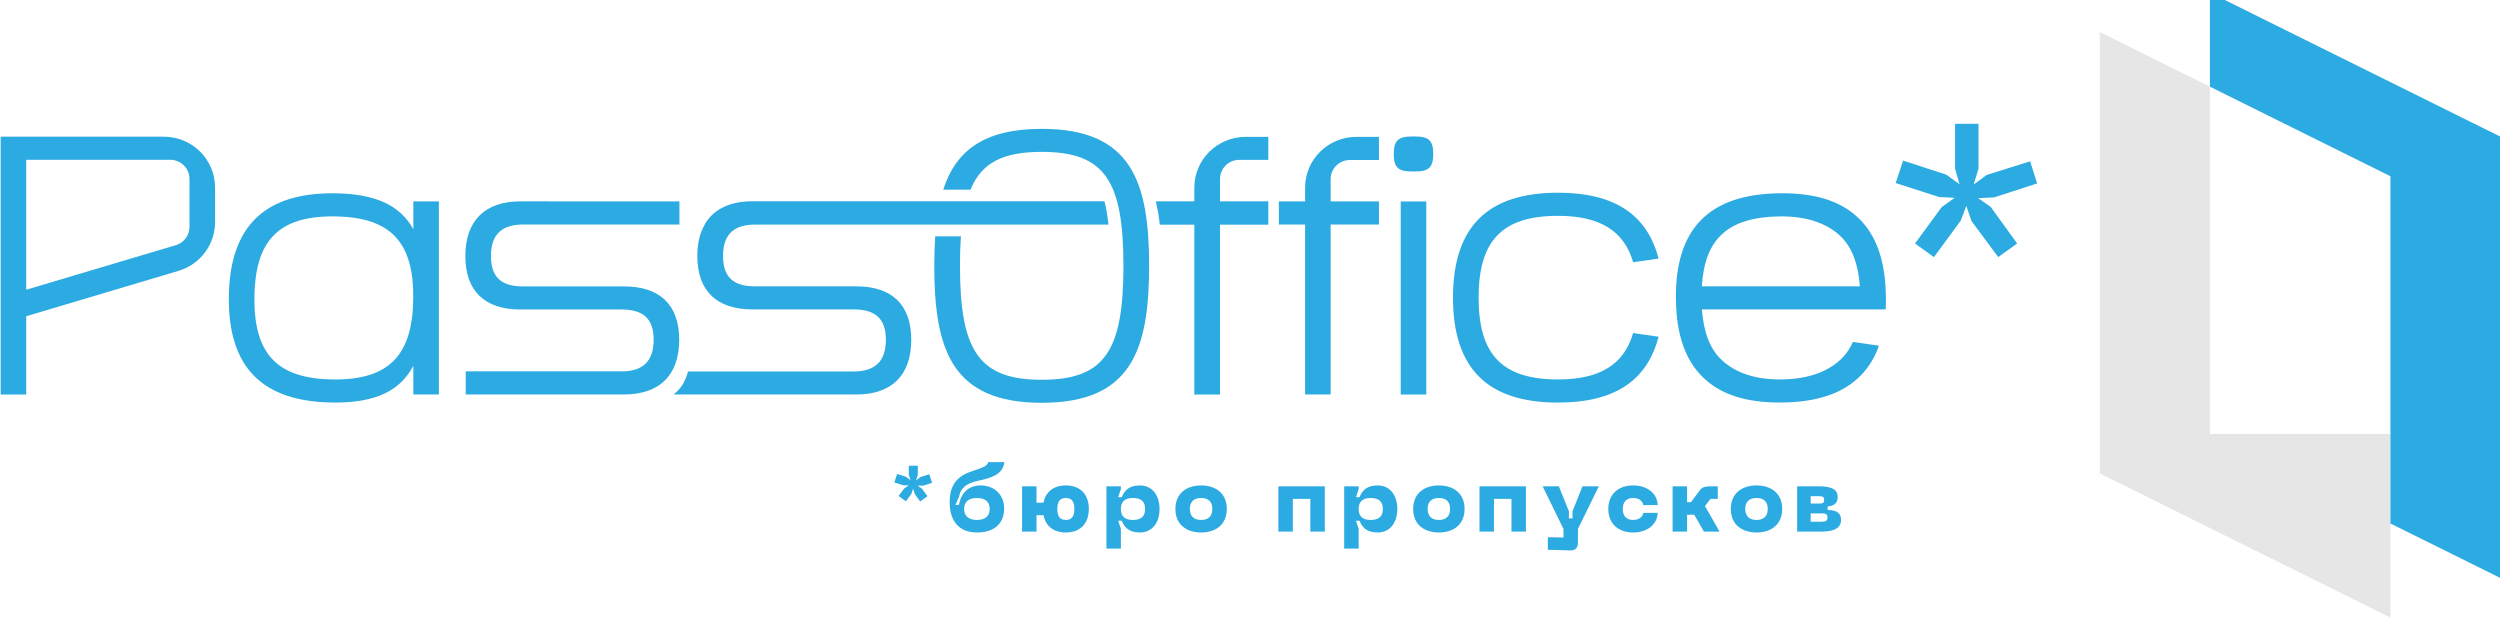 <svg width="224" height="56" viewBox="0 0 224 56" fill="none" xmlns="http://www.w3.org/2000/svg">
<path fill-rule="evenodd" clip-rule="evenodd" d="M198.01 7.768L188.135 2.87V42.413L214.184 55.337L214.184 38.875V15.781L198.01 7.768V7.768ZM198.01 7.768V38.872L214.184 38.875L214.184 15.791L198.01 7.768Z" fill="#E6E6E6"/>
<path d="M198.008 -0.663L224.059 12.258V51.801L214.184 46.905V15.791L198.01 7.769L198.008 -0.663Z" fill="#2CAAE2"/>
<path d="M93.337 11.545C88.149 11.545 85.624 13.527 84.516 16.993H86.957C87.956 14.544 89.924 13.608 93.337 13.608C98.967 13.608 100.66 16.167 100.66 23.816C100.66 31.467 98.967 34.027 93.337 34.027C87.734 34.027 86.014 31.467 86.014 23.816C86.014 22.852 86.042 21.972 86.097 21.174H83.795C83.74 21.999 83.712 22.88 83.712 23.816C83.712 31.384 85.321 36.09 93.337 36.09C101.353 36.09 102.961 31.384 102.961 23.816C102.961 16.248 101.353 11.545 93.337 11.545Z" fill="#2CAAE2"/>
<path d="M19.27 16.802V19.904C19.27 21.916 17.94 23.688 15.997 24.268L2.35 28.333V35.352H0.059V12.248H14.677C17.214 12.245 19.27 14.285 19.27 16.802ZM16.978 16.027C16.978 15.083 16.209 14.318 15.256 14.318H2.35V25.959L15.754 21.967C16.48 21.751 16.978 21.086 16.978 20.33V16.027Z" fill="#2CAAE2"/>
<path d="M39.326 18.047V35.347H37.035V32.775C35.876 34.978 33.721 36.07 30.03 36.07C29.954 36.07 29.879 36.067 29.8 36.067C23.469 35.989 20.428 32.888 20.504 26.581C20.583 20.273 23.714 17.241 30.028 17.319C33.693 17.364 35.866 18.428 37.035 20.536V18.047H39.326ZM37.027 26.78C37.09 21.738 35.051 19.452 29.997 19.39C29.927 19.39 29.856 19.39 29.782 19.39C24.885 19.39 22.859 21.64 22.796 26.609C22.735 31.651 24.774 33.937 29.828 33.999C34.867 34.062 36.964 31.821 37.027 26.78Z" fill="#2CAAE2"/>
<path d="M43.99 22.94C43.99 24.848 44.934 25.663 46.856 25.663H55.925C59.104 25.663 60.857 27.294 60.857 30.448C60.857 33.605 59.104 35.342 55.925 35.342L41.729 35.347V33.274H55.697C57.617 33.274 58.566 32.353 58.566 30.446C58.566 28.539 57.617 27.731 55.697 27.731H46.629C43.447 27.731 41.696 26.092 41.696 22.935C41.696 19.781 43.447 18.042 46.629 18.042L60.877 18.044V20.117H46.859C44.934 20.12 43.99 21.033 43.99 22.94Z" fill="#2CAAE2"/>
<path d="M63.154 20.131H63.182V20.047C63.182 20.077 63.154 20.103 63.154 20.131Z" fill="#2CAAE2"/>
<path d="M81.648 30.448C81.648 33.613 79.9 35.347 76.738 35.347H60.345C60.982 34.88 61.427 34.163 61.647 33.284H76.488C78.431 33.284 79.374 32.348 79.374 30.448C79.374 28.549 78.431 27.723 76.488 27.723H67.417C64.255 27.723 62.48 26.1 62.48 22.935C62.48 21.806 62.702 20.873 63.145 20.127C63.145 20.1 63.173 20.072 63.173 20.044C63.977 18.725 65.419 18.035 67.417 18.035H98.958C99.124 18.639 99.236 19.354 99.319 20.125H67.64C65.725 20.125 64.784 21.033 64.784 22.933C64.784 24.832 65.728 25.658 67.64 25.658H76.738C79.9 25.661 81.648 27.284 81.648 30.448Z" fill="#2CAAE2"/>
<path d="M111.033 14.325H113.641V12.263H111.615C109.063 12.263 107.011 14.3 107.011 16.83V18.042H103.559C103.726 18.702 103.837 19.39 103.918 20.132H107.011V35.349H109.313V20.132H113.641V18.042H109.313V16.059C109.313 15.096 110.062 14.325 111.033 14.325Z" fill="#2CAAE2"/>
<path d="M119.225 16.044V18.047H123.553V20.12H119.225V35.347H116.936V20.12H114.589V18.047H116.936V16.82C116.936 14.303 118.99 12.263 121.527 12.263H123.553V14.336H120.948C119.997 14.336 119.225 15.101 119.225 16.044Z" fill="#2CAAE2"/>
<path d="M128.42 13.796C128.42 14.97 128.028 15.362 126.842 15.362H126.457C125.274 15.362 124.879 14.97 124.879 13.796C124.879 12.622 125.274 12.23 126.457 12.23H126.842C128.028 12.23 128.42 12.622 128.42 13.796ZM125.504 35.349V18.049H127.795V35.349H125.504Z" fill="#2CAAE2"/>
<path d="M146.329 29.841L148.606 30.17C147.589 34.13 144.624 36.072 139.598 36.072C133.264 36.072 130.188 32.996 130.188 26.669C130.188 20.343 133.267 17.267 139.598 17.267C144.624 17.267 147.589 19.209 148.606 23.169L146.329 23.497C145.527 20.73 143.42 19.339 139.598 19.339C134.547 19.339 132.483 21.61 132.483 26.669C132.483 31.728 134.547 33.999 139.598 33.999C143.42 33.999 145.53 32.609 146.329 29.841Z" fill="#2CAAE2"/>
<path d="M152.494 27.726C152.64 29.731 153.187 31.186 154.158 32.15C155.264 33.254 156.996 33.997 159.452 33.997C159.518 33.997 159.589 33.999 159.657 33.997C162.22 33.967 164.003 33.181 165.113 32.019C165.483 31.635 165.779 31.174 166.019 30.639L168.354 30.975C167.989 31.997 167.471 32.865 166.78 33.585C165.222 35.216 162.898 36.027 159.685 36.065C156.465 36.105 154.13 35.349 152.532 33.756C150.974 32.205 150.199 29.931 150.162 26.802C150.086 20.494 153.126 17.392 159.457 17.317C159.533 17.314 159.612 17.314 159.688 17.314C162.784 17.314 165.05 18.07 166.608 19.625C168.007 21.018 168.771 22.998 168.941 25.651C168.958 25.952 168.976 26.258 168.981 26.579C168.986 26.973 168.976 27.354 168.958 27.723H152.494V27.726ZM166.644 25.655C166.495 23.653 165.951 22.2 164.984 21.236C163.846 20.102 162.038 19.359 159.485 19.39C154.826 19.445 152.737 21.399 152.486 25.653H166.644V25.655Z" fill="#2CAAE2"/>
<path d="M170.519 14.391L174.376 15.646L175.573 16.504L175.176 15.116V11.091H177.273V15.116L176.843 16.534L178.004 15.676L181.896 14.454L182.531 16.433L178.669 17.688L177.24 17.753L178.373 18.546L180.735 21.814L179.041 23.036L176.645 19.801L176.18 18.448L175.682 19.768L173.281 23.038L171.586 21.816L173.982 18.549L175.145 17.723L173.746 17.655L169.854 16.401L170.519 14.391Z" fill="#2CAAE2"/>
<path d="M80.133 43.23L80.918 43.479L81.42 43.487L80.999 43.784L80.513 44.443L81.169 44.916L81.655 44.258L81.808 43.784L81.97 44.274L82.448 44.932L83.103 44.459L82.618 43.8L82.213 43.511H82.731L83.516 43.254L83.265 42.491L82.48 42.74L82.076 43.037L82.237 42.547V41.728H81.428V42.547L81.582 43.029L81.169 42.716L80.384 42.467L80.133 43.23Z" fill="#2CAAE2"/>
<path d="M85.091 45.005C85.091 46.723 85.966 47.711 87.536 47.711C89.236 47.711 89.972 46.771 89.972 45.551C89.972 44.378 89.13 43.495 87.876 43.495C86.807 43.495 86.103 44.137 85.925 45.245H85.601L85.925 44.523C86.087 43.704 86.573 43.302 87.673 43.069C88.766 42.837 89.851 42.539 89.996 41.407H88.54C88.467 41.712 88.2 41.865 87.188 42.186C85.876 42.604 85.091 43.318 85.091 45.005ZM86.386 45.599C86.386 44.948 86.807 44.619 87.536 44.619C88.264 44.619 88.677 44.948 88.677 45.599C88.677 46.249 88.264 46.587 87.536 46.587C86.807 46.587 86.386 46.249 86.386 45.599Z" fill="#2CAAE2"/>
<path d="M95.503 43.495C94.354 43.495 93.682 44.113 93.496 45.037H92.872V43.575H91.577V47.63H92.872V46.161H93.496C93.682 47.093 94.354 47.711 95.503 47.711C96.863 47.711 97.559 46.836 97.559 45.599C97.559 44.37 96.863 43.495 95.503 43.495ZM95.503 46.587C94.969 46.587 94.734 46.265 94.734 45.599C94.734 44.94 94.969 44.619 95.503 44.619C96.029 44.619 96.264 44.94 96.264 45.599C96.264 46.265 96.029 46.587 95.503 46.587Z" fill="#2CAAE2"/>
<path d="M99.136 43.575V49.156H100.431V47.382L100.189 46.659H100.512C100.723 47.197 101.111 47.711 102.123 47.711C103.305 47.711 103.896 46.755 103.896 45.607C103.896 44.459 103.305 43.495 102.123 43.495C101.111 43.495 100.723 44.009 100.512 44.547H100.189L100.431 43.824V43.575H99.136ZM100.431 45.607C100.431 44.916 100.82 44.619 101.516 44.619C102.212 44.619 102.601 44.916 102.601 45.607C102.601 46.297 102.212 46.587 101.516 46.587C100.82 46.587 100.431 46.297 100.431 45.607Z" fill="#2CAAE2"/>
<path d="M105.316 45.599C105.316 47.02 106.336 47.711 107.623 47.711C108.902 47.711 109.922 47.02 109.922 45.599C109.922 44.186 108.902 43.495 107.623 43.495C106.336 43.495 105.316 44.186 105.316 45.599ZM106.611 45.599C106.611 44.924 107.008 44.619 107.623 44.619C108.23 44.619 108.627 44.924 108.627 45.599C108.627 46.281 108.23 46.587 107.623 46.587C107.008 46.587 106.611 46.281 106.611 45.599Z" fill="#2CAAE2"/>
<path d="M118.702 43.575H114.541V47.63H115.836V44.7H117.407V47.63H118.702V43.575Z" fill="#2CAAE2"/>
<path d="M120.44 43.575V49.156H121.736V47.382L121.493 46.659H121.816C122.027 47.197 122.415 47.711 123.427 47.711C124.609 47.711 125.2 46.755 125.2 45.607C125.2 44.459 124.609 43.495 123.427 43.495C122.415 43.495 122.027 44.009 121.816 44.547H121.493L121.736 43.824V43.575H120.44ZM121.736 45.607C121.736 44.916 122.124 44.619 122.82 44.619C123.516 44.619 123.905 44.916 123.905 45.607C123.905 46.297 123.516 46.587 122.82 46.587C122.124 46.587 121.736 46.297 121.736 45.607Z" fill="#2CAAE2"/>
<path d="M126.62 45.599C126.62 47.02 127.64 47.711 128.927 47.711C130.206 47.711 131.226 47.02 131.226 45.599C131.226 44.186 130.206 43.495 128.927 43.495C127.64 43.495 126.62 44.186 126.62 45.599ZM127.915 45.599C127.915 44.924 128.312 44.619 128.927 44.619C129.534 44.619 129.931 44.924 129.931 45.599C129.931 46.281 129.534 46.587 128.927 46.587C128.312 46.587 127.915 46.281 127.915 45.599Z" fill="#2CAAE2"/>
<path d="M136.723 43.575H132.563V47.63H133.858V44.7H135.428V47.63H136.723V43.575Z" fill="#2CAAE2"/>
<path d="M141.789 43.575L140.898 45.808V46.45H140.574V45.808L139.676 43.575H138.219L140.089 47.39V48.16L138.688 48.136V49.261L140.688 49.317C141.133 49.333 141.384 49.092 141.384 48.642V47.39L143.254 43.575H141.789Z" fill="#2CAAE2"/>
<path d="M144.104 45.599C144.104 46.956 145.035 47.711 146.338 47.711C147.455 47.711 148.475 47.108 148.532 45.952H147.237C147.188 46.313 146.856 46.587 146.338 46.587C145.723 46.587 145.399 46.225 145.399 45.599C145.399 44.981 145.723 44.619 146.338 44.619C146.856 44.619 147.188 44.892 147.237 45.254H148.532C148.475 44.097 147.455 43.495 146.338 43.495C145.035 43.495 144.104 44.25 144.104 45.599Z" fill="#2CAAE2"/>
<path d="M154.074 47.63L152.763 45.342L153.256 44.7H153.912V43.575H153.184C152.835 43.575 152.528 43.639 152.326 43.904L151.508 44.997H151.16V43.575H149.865V47.63H151.16V46.121H151.573C151.654 46.121 151.727 46.121 151.799 46.113L152.674 47.63H154.074Z" fill="#2CAAE2"/>
<path d="M155.08 45.599C155.08 47.02 156.1 47.711 157.387 47.711C158.666 47.711 159.686 47.02 159.686 45.599C159.686 44.186 158.666 43.495 157.387 43.495C156.1 43.495 155.08 44.186 155.08 45.599ZM156.375 45.599C156.375 44.924 156.772 44.619 157.387 44.619C157.994 44.619 158.391 44.924 158.391 45.599C158.391 46.281 157.994 46.587 157.387 46.587C156.772 46.587 156.375 46.281 156.375 45.599Z" fill="#2CAAE2"/>
<path d="M161.023 47.63H163.224C164.261 47.63 164.957 47.358 164.957 46.578C164.957 45.816 164.293 45.703 163.759 45.695V45.374C164.082 45.35 164.657 45.254 164.657 44.531C164.657 43.768 163.961 43.575 162.925 43.575H161.023V47.63ZM162.237 45.117V44.459H162.925C163.313 44.459 163.443 44.507 163.443 44.788C163.443 45.093 163.313 45.117 162.925 45.117H162.237ZM162.237 46.747V46H163.224C163.605 46 163.743 46.065 163.743 46.37C163.743 46.651 163.605 46.747 163.224 46.747H162.237Z" fill="#2CAAE2"/>
</svg>

